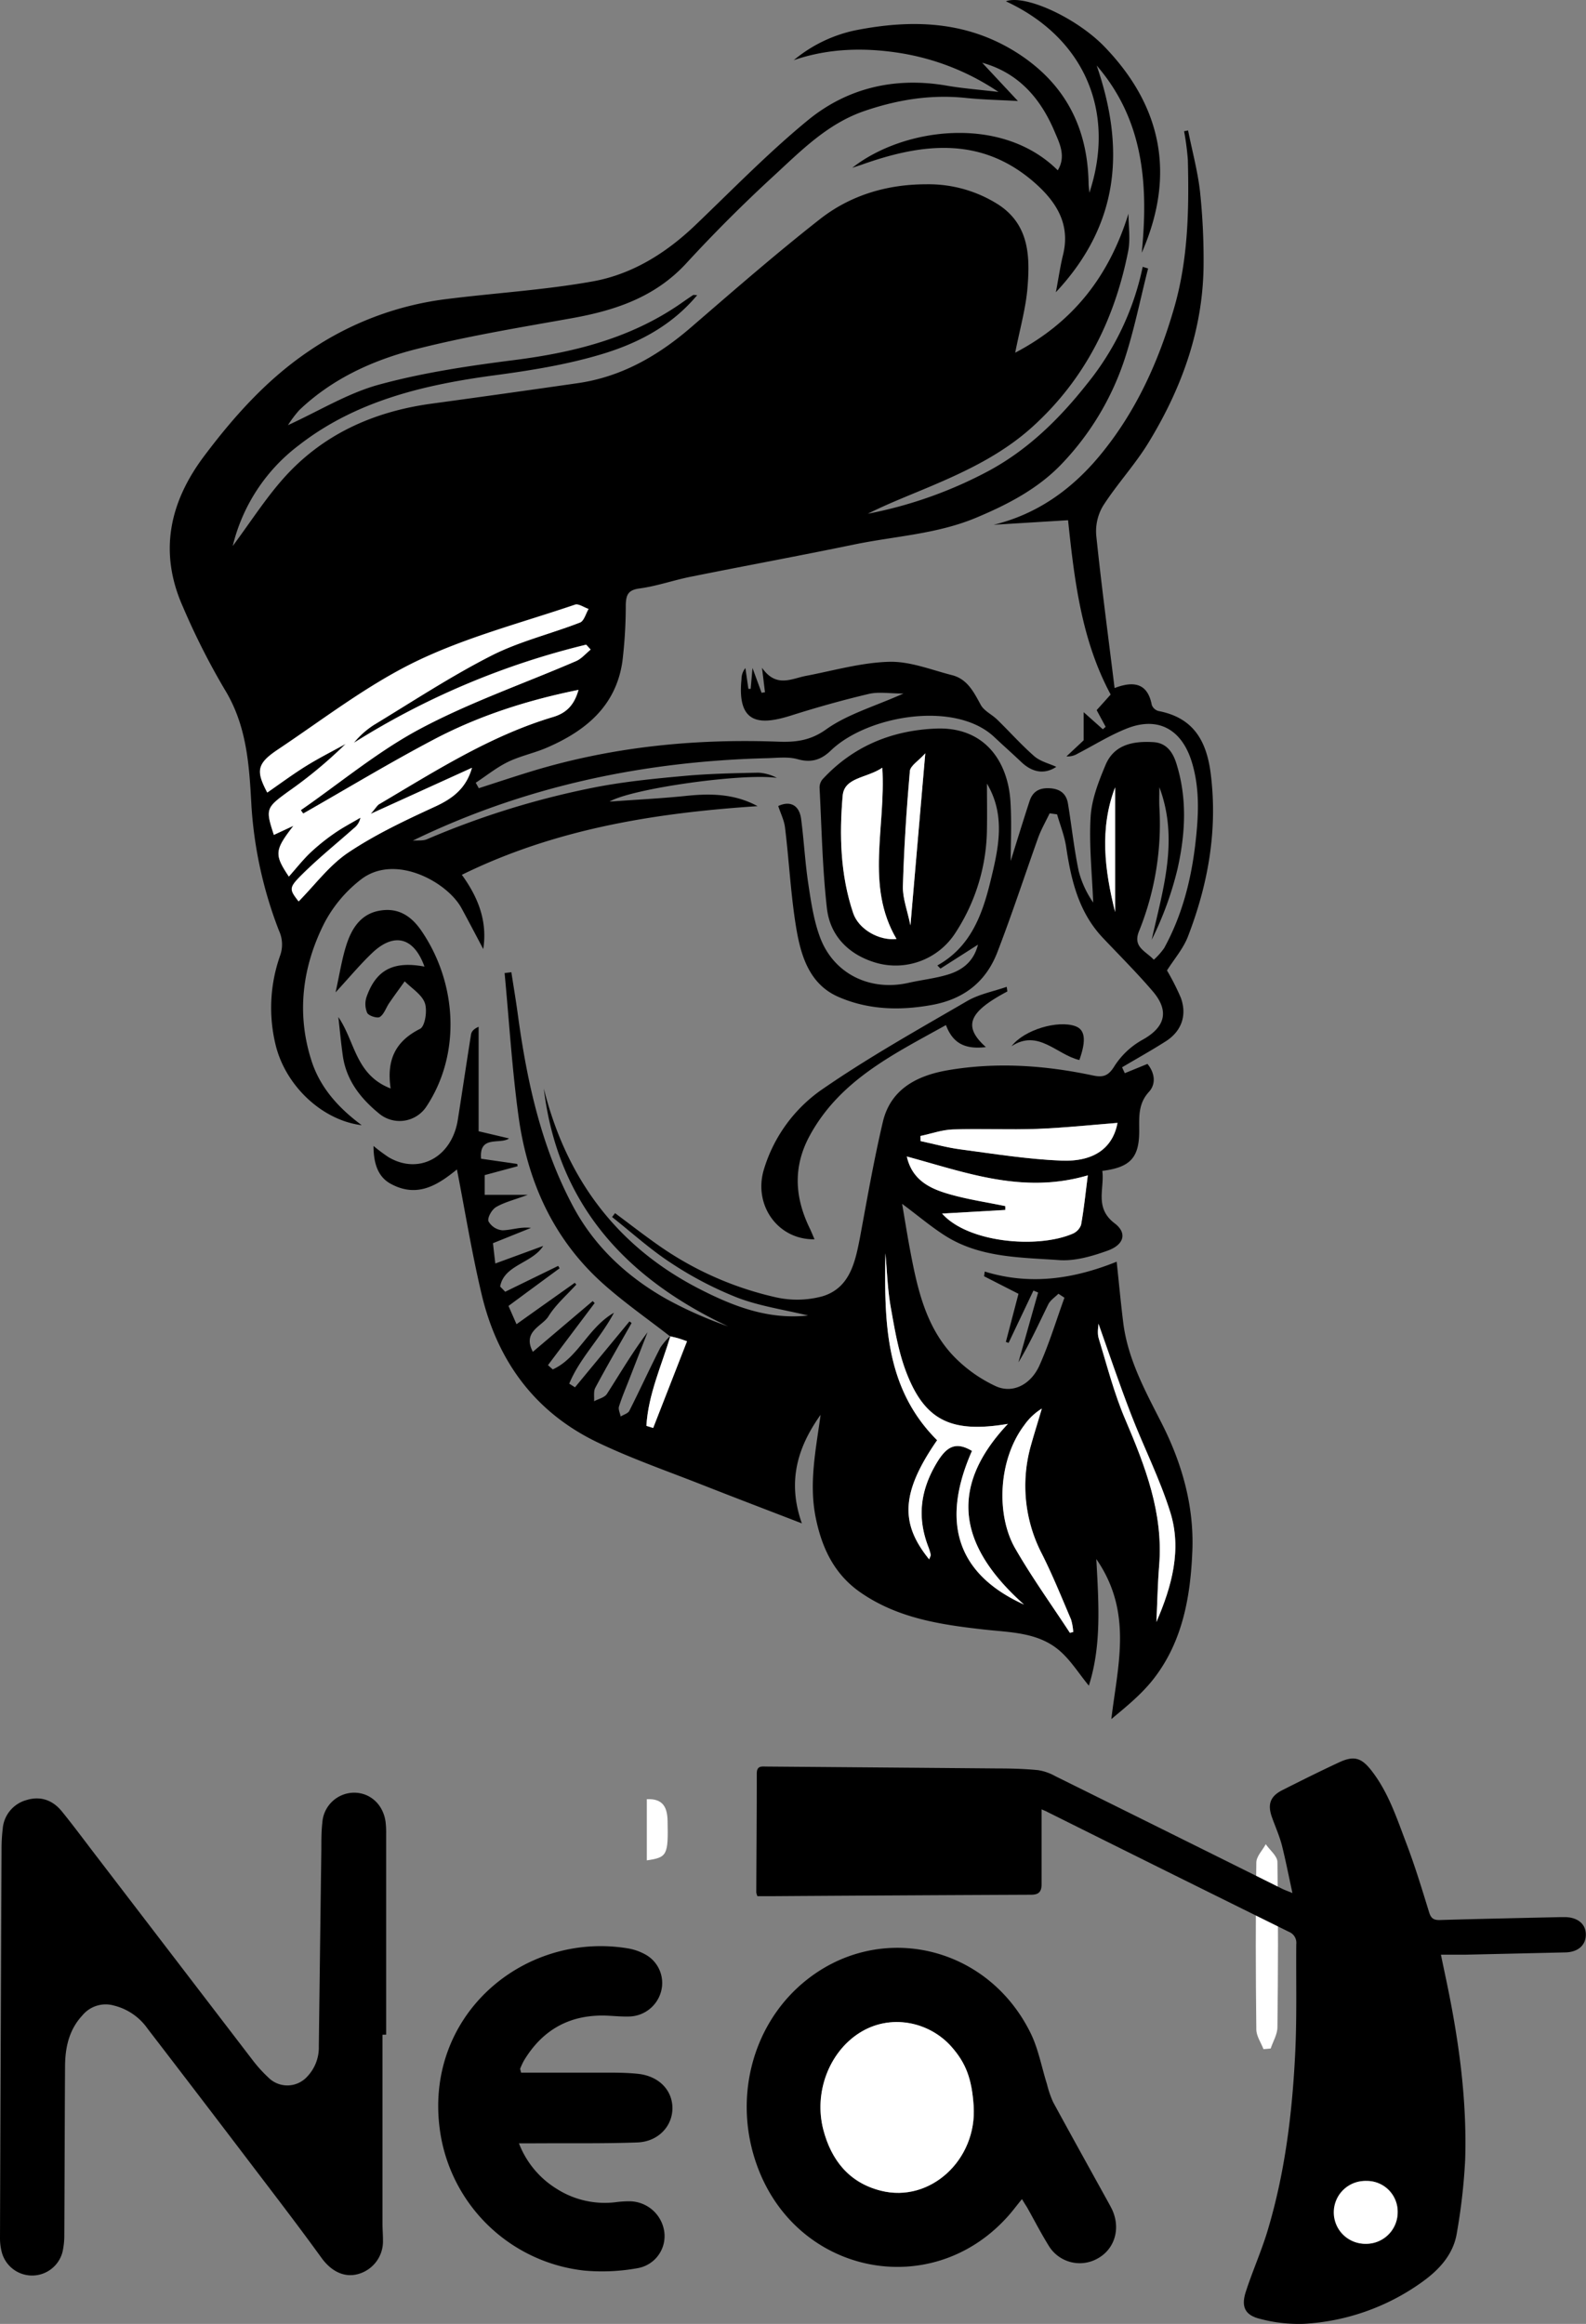 <svg id="Layer_1" data-name="Layer 1" xmlns="http://www.w3.org/2000/svg" viewBox="0 0 468.85 686.75"><rect x="0" y="0" width="468.85" height="686.75" fill="#808080" stroke="none"/><defs><style>.cls-1{fill:#fff;}</style></defs><title>Neat</title><path d="M996.2,309.14c17.17-9,27.77-22.64,33.49-41.1,0,3.72.61,7.56-.1,11.14-4,20.15-12.75,37.76-28.2,51.78-8.92,8.1-19.52,13.16-30.42,17.77-6.14,2.6-12.36,5-18.35,8a126.41,126.41,0,0,0,35.79-12.69c11.65-6.29,20.93-15.43,29.07-25.74a80.94,80.94,0,0,0,16.41-34.54l1.6.49c-2.33,9.11-4.14,18.4-7.11,27.3a81.7,81.7,0,0,1-18.47,30.49c-6.93,7.26-15.83,11.92-25.2,15.84-11.73,4.92-24.25,5.46-36.41,8-15.9,3.28-31.87,6.22-47.79,9.42-5.14,1-10.15,2.81-15.33,3.5-3.36.45-4,1.82-4.1,4.79a138.2,138.2,0,0,1-1,16.79c-1.9,13.19-10.87,20.52-22.3,25.46-3.75,1.63-7.87,2.45-11.53,4.23-3.37,1.64-6.36,4.07-9.52,6.15l.9,1.62c5-1.62,10.07-3.3,15.14-4.86,23.88-7.33,48.35-9.81,73.24-8.9,5,.19,9.49-.19,14.26-3.6,6.3-4.5,14.21-6.75,22.89-10.62-4.14,0-7.32-.57-10.22.11-7.76,1.83-15.46,4-23.07,6.41-8.66,2.71-16,3-14.58-10.76a5.21,5.21,0,0,1,1.15-3.29c.3,2.05.59,4.1.89,6.15l.67,0c.14-1.58.28-3.17.54-6.18,1.18,3.23,1.94,5.28,2.69,7.34l1-.17-.88-7.22c4.21,6,8.65,3.22,13,2.39,8.18-1.56,16.35-3.93,24.58-4.16,6.15-.17,12.42,2.37,18.57,3.94,4.57,1.16,6.45,5,8.54,8.83,1,1.78,3.27,2.79,4.82,4.3,3.7,3.59,7.14,7.48,11,10.85,1.8,1.55,4.42,2.16,6.49,3.12-3.27,2.18-6.89,1.87-10.35-1.42-2.63-2.5-5.36-4.91-8-7.4-11.57-10.87-37.55-6.36-48.3,4-2.89,2.78-5.8,3.69-9.83,2.56-2.78-.78-5.93-.38-8.9-.3-36.54.91-71.63,8.24-104.87,24.37,1.41-.12,3,.11,4.21-.41a247.49,247.49,0,0,1,50.25-15.46c8.54-1.62,17.24-2.48,25.91-3.26,7.22-.66,14.49-.8,21.75-.95a13.08,13.08,0,0,1,5.54,1.54c-10-1.47-42.83,3.12-49.47,7,7.78-.56,15.29-.92,22.75-1.7,7.28-.76,14.32-.58,21,3.05-30.24,2-59.73,6.68-87.42,20.29,4.7,6.48,7.63,13.53,6.33,21.94-2.2-4.15-4.29-8.16-6.45-12.12-4.21-7.7-19.65-16.26-29.75-8.41a39.44,39.44,0,0,0-10.86,13c-6.45,12.87-8.2,26.64-3.7,40.58,2.52,7.81,7.86,13.85,14.84,19-11.76-1.43-22.65-11.76-25.51-23.92a46.27,46.27,0,0,1,1.39-26.24,9.7,9.7,0,0,0-.35-7.33,123.27,123.27,0,0,1-8.13-36.73c-.65-12-1.31-23.78-7.92-34.55a211,211,0,0,1-12.35-24.43c-7.2-16.13-4-30.94,6.4-44.7,8.85-11.75,18.56-22.57,30.86-30.87a92.23,92.23,0,0,1,40.43-15.33c14.47-1.83,29.1-2.68,43.43-5.25,11.58-2.07,21.57-8.26,30.19-16.46,11-10.5,21.67-21.51,33.42-31.15s25.88-12.88,41.13-10.23c4.79.83,9.67,1.18,15.24,1.85A72.34,72.34,0,0,0,962,220.56c-10.38-1.62-21-1.41-31.26,2.13a41.88,41.88,0,0,1,18.15-8.81c16.78-3.32,33-2.86,48,6.73,14,9,20.7,21.89,21,38.34,0,.81.13,1.62.24,2.92,7.87-23.75-1.33-45.75-24.68-56.57,5.63-2.13,20.85,4.83,29.16,13.43,17.25,17.87,20.92,38.3,11,60.88,2.05-20.63.39-39.42-13.32-55.34,8.31,24.22,7,46.63-12.07,67,.84-4.43,1.31-7.76,2.11-11,2.27-9.16-2-15.75-8.41-21.39-15.68-13.74-33.07-11.7-50.89-5.38-.75.27-1.52.5-3,1,15.12-11.9,44.18-15.76,60.75.74,2.56-4.18.46-8.13-.89-11.34-4.09-9.75-10.59-17.45-21.45-20.45L997,234.76c-5.34-.3-10.45-.39-15.51-.92-10.25-1.06-20.1.54-29.77,3.84-11,3.73-18.85,11.8-27,19.3q-13.41,12.33-25.78,25.77c-9.23,10-21,13.9-33.84,16.2-15.42,2.76-30.92,5.29-46.07,9.15-12.7,3.24-24.71,8.7-34.46,18a33.57,33.57,0,0,0-3.35,4.45c9.24-4.22,17.75-9.5,27-12,13-3.54,26.55-5.54,40-7.25,17.59-2.24,34.33-6.45,49.11-16.69,1.2-.84,2.4-1.68,3.63-2.48.2-.13.55,0,1.23,0-7.72,9.25-17.85,14.39-28.67,17.58-10.12,3-20.69,4.7-31.18,6.1-20.84,2.79-41,7.52-57.91,20.68a52.83,52.83,0,0,0-19.54,29.77c5.31-7.16,9.6-13.87,14.81-19.77,11.68-13.23,26.87-20,44.17-22.32q21.41-2.92,42.8-6c13.1-1.84,24-8.13,33.83-16.64,12.58-10.85,25.11-21.78,38.16-32,9-7,19.8-10.16,31.2-10.16a38.39,38.39,0,0,1,21.47,6.07c9.29,6.13,9.28,15.82,8.43,25.33C999.16,296.68,997.5,302.53,996.2,309.14ZM870.7,396.87l-1.35-1.48a230.82,230.82,0,0,0-68.68,29,25.21,25.21,0,0,1,5.92-5.29c11.49-7,22.76-14.38,34.7-20.46,8.27-4.21,17.54-6.42,26.26-9.81,1.17-.46,1.68-2.6,2.5-4-1.33-.45-2.91-1.62-4-1.26-15.83,5.38-32.24,9.62-47.18,16.87-14.36,7-27.26,17-40.63,25.92-6.27,4.19-6.55,6.34-3.18,12.72,3.78-2.6,7.48-5.36,11.38-7.78s7.86-4.41,11.81-6.59a133.4,133.4,0,0,1-16.95,14.08c-6.6,4.78-6.79,5.14-4.28,12.81l5.79-2.69c-5.6,7.22-5.69,8.49-1.36,15,2.21-2.48,4.16-5,6.44-7.14a61.53,61.53,0,0,1,7.32-5.85c2.36-1.63,4.93-2.95,7.4-4.41a5.06,5.06,0,0,1-1.92,3.12c-5.06,4.49-10.35,8.75-15.15,13.5-4.19,4.16-4,4.53-1.21,8.13,4.78-4.82,9-10.65,14.67-14.43,8-5.37,16.88-9.54,25.68-13.59,5.18-2.39,9.15-5.34,10.9-11.46L805.68,445.4c1.5-1.72,1.9-2.49,2.52-2.86,16.55-9.79,32.79-20.2,51.43-25.77,3.89-1.16,6.23-3.52,7.47-8-15.3,3.09-29.47,7.68-42.71,14.64S798.6,438,785.73,445.32c-.24-.33-.48-.67-.71-1,11.71-8.12,22.8-17.4,35.29-24.05,14.73-7.84,30.7-13.35,46.08-20C868,399.57,869.27,398,870.7,396.87Z" transform="translate(-696.09 -204.91)"/><path d="M894.13,599.79c-6.59-5.14-13.48-9.93-19.7-15.48-14.8-13.2-22.44-30.33-25.07-49.62-1.91-14-2.77-28.15-4.1-42.23l2-.24c.63,4.12,1.33,8.23,1.89,12.36,2.69,19.81,6.91,39.24,16.44,57,6.31,11.75,15.9,20.65,27.49,27.19a118.88,118.88,0,0,0,18.2,8.08c-30.19-14.22-50.31-36-54.43-70.25,6.63,26.47,21.43,46.58,45.93,59.17,10.09,5.18,20.44,9.19,32.2,7.89-7.07-1.72-14.28-2.75-20.91-5.28a106.09,106.09,0,0,1-19.64-10.26c-6.14-4-11.62-9-17.4-13.56.29-.38.59-.76.88-1.15,4.25,3.16,8.43,6.41,12.76,9.45a97.54,97.54,0,0,0,34.48,15.35,28.59,28.59,0,0,0,14.15-.25c8-2.47,9.59-10,11-17.27,2.12-11.43,4.11-22.9,6.77-34.21,2.31-9.85,10.29-13.77,19.27-15.31,14.3-2.45,28.61-1.46,42.76,1.54,2.93.62,4.55.29,6.36-2.62a23.3,23.3,0,0,1,8.25-7.84c6.73-3.68,8.24-8.45,3.15-14.4-4.68-5.47-9.8-10.57-14.75-15.8-7.14-7.55-9.37-17-10.85-26.88-.49-3.27-1.76-6.41-2.68-9.61l-2.2-.3c-1.16,2.43-2.52,4.78-3.43,7.3-4,11.21-7.71,22.56-12,33.68-3.37,8.79-9.89,13.93-19.39,15.65s-18.85,1.45-27.65-2.4-11.21-12.61-12.57-21.13c-1.53-9.57-2-19.3-3.19-28.94-.26-2.13-1.31-4.17-2-6.32,3.45-1.62,6.23-.34,6.77,3.86.83,6.34,1.16,12.76,2.11,19.08.8,5.3,1.59,10.74,3.43,15.73,4,10.91,14.8,16.18,26.25,13.57,3.81-.86,7.75-1.28,11.48-2.4,4.34-1.28,7.75-3.86,9-8.87l-11.08,7.07-.92-.93c9.83-5.45,13.28-15,15.66-24.73,2.33-9.53,4.7-19.45-1-29,0,4.44.08,8.87,0,13.31a57,57,0,0,1-9.52,31.09,21,21,0,0,1-23,8.62c-8-2.24-13.84-7.76-14.79-16.19-1.34-11.79-1.55-23.71-2.17-35.57a3.82,3.82,0,0,1,.87-2.53c9.07-9.83,20.59-14.51,33.7-15,14.13-.5,21.11,9.56,21.86,21.61.39,6.19.07,12.43.07,17.51,1.6-5.11,3.53-11.42,5.58-17.7.92-2.78,2.83-3.95,5.94-3.78s4.94,1.62,5.42,4.59c1.08,6.61,1.79,13.29,3.15,19.84a29.33,29.33,0,0,0,4.3,9.35c-.33-8.46-1.26-16.95-.76-25.35.31-5.19,2.36-10.43,4.41-15.32,2.56-6.09,8.26-7.09,14.13-6.74,3.75.22,5.69,2.79,6.78,6.23,3.3,10.39,2.69,20.91.36,31.26a98.2,98.2,0,0,1-7.63,20.91c3.36-15,8.07-29.64,2.27-45.08,0,1.94-.09,3.88,0,5.82a84.55,84.55,0,0,1-6,36.69c-1.94,4.74,1.85,5.82,4.36,8.47a20.58,20.58,0,0,0,3.06-3.44c5.19-9.46,7.86-19.63,9.16-30.34,1-8.42,1.5-16.69-1.06-24.87-3-9.47-9.89-13.23-18.91-9.77-5.14,2-9.88,5-14.8,7.54a5.53,5.53,0,0,1-3.27.79l5.08-4.75v-8.31l5.67,5.05.83-.73c-.88-1.62-1.75-3.25-2.66-4.93,1.41-1.56,2.72-3,4.14-4.61-8.53-15.88-10.68-33.26-12.59-51.51l-22,1.35c12.82-3.11,23-10.41,31.2-20.24,10.85-13,17.69-28.17,22.32-44.42,4-14.18,4.25-28.64,3.89-43.17a78.86,78.86,0,0,0-1.11-8.47l1.18-.23c1.2,6,2.82,11.94,3.52,18a189.82,189.82,0,0,1,1.06,20.79c.06,19.27-6.17,36.78-16,53-4,6.7-9.48,12.55-13.72,19.15a14.69,14.69,0,0,0-2,8.84c1.53,14.8,3.51,29.55,5.41,45,6.07-2.34,9.84-1.11,11,5a2.93,2.93,0,0,0,2,1.79c10.45,2,14.3,9,15.47,18.9,2,16.57-.86,32.37-6.77,47.7-1.38,3.6-4.08,6.69-6.21,10.06a70.46,70.46,0,0,1,4.1,8.09c1.88,5.17.19,9.88-4.43,12.83-4.23,2.7-8.62,5.14-12.94,7.7.26.58.53,1.16.8,1.74l6.7-2.74c2.1,2.54,2.65,5.85.43,8.27-3.25,3.55-2.86,7.49-2.87,11.58,0,7.82-2.61,10.73-10.91,11.76.71,5.27-2.41,10.9,3.66,15.51,3.74,2.83,2.81,6.32-2.1,8.07-4.55,1.63-9.61,3.12-14.31,2.79-11.38-.81-23.16-.69-33.37-7-4.29-2.67-8.16-6-13.06-9.63.79,4.61,1.43,8.64,2.17,12.65,2.18,11.65,4.53,23.37,13,32.31a41.89,41.89,0,0,0,12.5,8.92c5,2.29,10.37-.42,12.94-6.14,2.9-6.47,4.95-13.31,7.38-20l-1.78-1.17c-1,1-2.38,1.89-3,3.13-2.82,5.73-5.43,11.56-8.83,17.15q2.91-10.32,5.83-20.65l-1.39-.57-7.34,15.45-.81-.27c1.23-4.69,2.47-9.39,3.73-14.22L987,582.06c.07-.46.13-.92.2-1.39,13.33,4.11,26.15,2.25,39-2.91.67,6.31,1.21,12.13,1.93,17.94,1.33,10.78,6.44,20.11,11.27,29.6,6.06,11.86,9.7,24.57,9.17,37.9-.53,13.18-2.75,26.29-11,37.24-3.56,4.77-8.32,8.64-12.95,12.48,1.89-16,6.43-31.56-4.44-47.29.74,13.51,1.53,25.7-2.21,37.42-3-3.65-5.45-7.66-8.86-10.52-6.37-5.34-14.61-5.21-22.37-6.1C974,685,961.4,683.08,950.47,675.5c-7.65-5.3-11.31-12.89-13.17-21.77-2.19-10.41,0-20.49,1.37-30.72-6.77,9.49-9.94,19.68-5.53,32.08-10.51-4.06-20.21-7.75-29.88-11.56-10.19-4-20.59-7.63-30.46-12.35-18.5-8.85-29.64-24-34.32-43.74-2.9-12.21-4.91-24.63-7.31-36.94-5.35,4.31-11.55,8.68-19.66,4.19-3.26-1.81-5-5.25-5-11.13a53,53,0,0,0,4.42,3.3c9,5.33,18.74,0,20.49-11,1.33-8.4,2.57-16.82,3.91-25.22.14-.86.72-1.64,2.25-2.3v30.87l9,2.12c-2.58,1.89-8.92-1.1-8.27,6L849,548.87l.09.68-9.71,2.62V558H852.1c-4.05,1.5-6.93,2.19-9.37,3.62-1.24.73-2.61,3.13-2.24,4.2a5.25,5.25,0,0,0,4.13,2.66c2.7-.05,5.37-1.1,8.43-.71l-11.23,4.52c.19,1.68.37,3.3.69,6l14.16-5.19c-3.26,5.17-11.58,5.56-12.73,12l1.5,1.54L861.09,579l.43.7c-4.94,3.63-9.87,7.26-15.11,11.13.7,1.6,1.39,3.18,2.37,5.4C854.71,592,860.36,588,866,584l.46.5c-2.8,3.11-6.08,5.92-8.25,9.42-1.8,2.92-7.8,4.4-4.6,10.47l17.69-15,.58.59-13.8,18.35,1.42,1.26c7.55-3.44,10.36-12.29,18.08-16.74-4.06,7.67-10.17,13.49-13.21,20.95l1.7,1.08,16.1-19.48.63.48c-3.6,6.36-7.27,12.68-10.72,19.12-.59,1.09-.27,2.67-.37,4,1.29-.71,3.1-1.08,3.8-2.17,3.9-6.06,7.53-12.29,12-18.21q-2.65,6.82-5.31,13.65c-1.07,2.76-2.25,5.48-3.13,8.3-.26.84.31,1.94.5,2.93.87-.55,2.16-.89,2.56-1.67,3.13-6.18,6-12.48,9.16-18.66a19.36,19.36,0,0,1,3-3.5c-2.63,8.82-6.58,17.33-7.11,26.61l2,.62c3.33-8.53,6.66-17,10-25.62-1.47-.5-2.08-.74-2.71-.92S894.91,600,894.13,599.79Zm80.46-36.25c7.66,8.62,28.09,10.4,38.49,6a4.56,4.56,0,0,0,2.59-2.64c.84-4.59,1.31-9.25,2-14.65-19.26,5.65-36.2-.9-53.51-5.57,1.6,7.06,6.92,9.47,12.47,11.1s11.09,2.4,16.65,3.56c0,.38,0,.76,0,1.13Zm-13.48-81.16c-9.28-15.75-3.08-33-4.19-50.6-4.62,3.13-11.24,2.78-11.72,8.29-1,11.63-.69,23.41,3.11,34.68C950,479.62,956.07,483,961.11,482.38Zm9.67,183.35c.26-.76.51-1.09.45-1.37a15.74,15.74,0,0,0-.7-2.31c-3.37-8.72-2.39-16.73,2.5-24.87,2.89-4.8,5.57-6.37,10.39-3.5-10.66,24.07-1.49,37.75,15.38,45.4-18.07-16.11-23.49-33.49-4.75-53.39-16.63,2.83-24.46-1-29.93-14.94-2.42-6.17-3.53-12.91-4.7-19.48-.95-5.27-1.09-10.67-1.59-16-.3,19.87-.3,39.71,15.29,55.25C962.27,646.18,962.26,655.25,970.78,665.73Zm55.67-129c-7.75.6-15.69,1.47-23.64,1.77-8.34.31-16.71-.11-25,.17-3.21.1-6.39,1.26-9.59,1.93l.05,1.51c3.93.83,7.82,1.93,11.79,2.45,9.91,1.3,19.82,2.91,29.77,3.32S1025.09,543.93,1026.45,536.74Zm-14.08,150.69,1-.27a16.46,16.46,0,0,0-.65-3.7c-2.76-6.46-5.4-13-8.55-19.27a43.66,43.66,0,0,1-3.22-32.47c1-3.54,2.09-7.05,3.13-10.58A17.62,17.62,0,0,0,998.9,626c-7.83,10.34-8.32,26.63-2.74,36.37C1001.09,671,1006.93,679.11,1012.37,687.43Zm25.57-3.2c4.61-10.59,7.55-21.49,4.09-32.52-3.1-9.89-7.89-19.25-11.63-29-3.48-9-6.56-18.2-9.59-26.68,0,.81-.43,2.71.07,4.33,2.45,8.07,4.56,16.32,7.87,24,5.92,13.85,11.27,27.66,10,43.14C1038.31,673.12,1038.21,678.68,1037.94,684.23Zm-68.32-256.7c-2,2.27-4.42,3.66-4.56,5.26-1,11.31-1.73,22.66-2.06,34-.1,3.54,1.32,7.13,2.23,11.59C966.71,461.21,968.1,445.14,969.62,427.53Zm56.12,10.05c-4.66,12.18-3.1,24.51,0,36.85Z" transform="translate(-696.09 -204.91)"/><path d="M796.11,505.46c5,7.27,5,17.06,15.46,21.11-1.27-8.58,1.51-14,8.69-17.62,1.49-.74,2.21-5.43,1.42-7.64-.9-2.52-3.87-4.31-5.95-6.41-1.51,2.11-3.06,4.2-4.53,6.35-1,1.41-1.52,3.32-2.81,4.18-.73.49-3.29-.31-3.75-1.2a6.61,6.61,0,0,1-.16-4.8c2.85-8,8-10.58,17.09-8.88-3.11-8.64-8.94-10.24-15.49-4-3.54,3.37-6.68,7.16-10.79,11.62,1.18-5.31,1.85-9.84,3.24-14.14,1.51-4.63,4.08-8.82,9.35-9.92,5.6-1.16,9.63,1.22,12.84,5.94,10.57,15.51,11.7,36.5,1.33,52A9.48,9.48,0,0,1,808.18,534c-5.49-4.48-9.71-9.83-10.75-17.11C796.89,513.07,796.54,509.26,796.11,505.46Z" transform="translate(-696.09 -204.91)"/><path d="M993.88,497.9c-11.32,6-13.32,10.2-6.35,16.44-6.21.73-9.78-1.14-11.8-6.51-15.33,8.55-31.19,16.13-40.19,32.53-5.14,9.36-4.53,18.46,0,27.7.47,1,.86,2,1.34,3.08-10.84.18-18.1-10.07-15-20.54a44.31,44.31,0,0,1,17.59-24c13.65-9.4,28.18-17.53,42.53-25.87,3.52-2.05,7.78-2.84,11.69-4.2Z" transform="translate(-696.09 -204.91)"/><path d="M1015.17,518.16c-6.74-1.56-12.12-9.26-20.06-4.08,3.82-4.93,13.72-7.75,18.85-5.93C1016.79,509.16,1017.32,512.13,1015.17,518.16Z" transform="translate(-696.09 -204.91)"/><path class="cls-1" d="M870.7,396.87c-1.43,1.16-2.69,2.7-4.31,3.4-15.38,6.64-31.35,12.15-46.08,20-12.49,6.65-23.58,15.93-35.29,24.05.23.34.47.68.71,1,12.87-7.33,25.56-15,38.66-21.9s27.41-11.55,42.71-14.64c-1.24,4.47-3.58,6.83-7.47,8-18.64,5.57-34.88,16-51.43,25.77-.62.37-1,1.14-2.52,2.86l29.94-13.59c-1.75,6.12-5.72,9.07-10.9,11.46-8.8,4.05-17.67,8.22-25.68,13.59-5.63,3.78-9.89,9.61-14.67,14.43-2.75-3.6-3-4,1.21-8.13,4.8-4.75,10.09-9,15.15-13.5a5.06,5.06,0,0,0,1.92-3.12c-2.47,1.46-5,2.78-7.4,4.41a61.53,61.53,0,0,0-7.32,5.85c-2.28,2.16-4.23,4.66-6.44,7.14-4.33-6.48-4.24-7.75,1.36-15l-5.79,2.69c-2.51-7.67-2.32-8,4.28-12.81a133.4,133.4,0,0,0,16.95-14.08c-3.95,2.18-8,4.22-11.81,6.59s-7.6,5.18-11.37,7.79c-3.38-6.39-3.1-8.54,3.17-12.73,13.37-8.93,26.27-18.94,40.63-25.92,14.94-7.25,31.35-11.49,47.18-16.87,1-.36,2.63.81,4,1.26-.82,1.36-1.33,3.5-2.5,4-8.72,3.39-18,5.6-26.26,9.81-11.94,6.08-23.21,13.5-34.7,20.46a25.21,25.21,0,0,0-5.92,5.29,230.82,230.82,0,0,1,68.68-29Z" transform="translate(-696.09 -204.91)"/><path class="cls-1" d="M974.59,563.54l18.69-1.08c0-.37,0-.75,0-1.13-5.56-1.16-11.22-2-16.65-3.56s-10.87-4-12.47-11.1c17.31,4.67,34.25,11.22,53.51,5.57-.7,5.4-1.17,10.06-2,14.65a4.56,4.56,0,0,1-2.59,2.64C1002.68,573.94,982.25,572.16,974.59,563.54Z" transform="translate(-696.09 -204.91)"/><path class="cls-1" d="M961.11,482.38c-5,.59-11.16-2.76-12.8-7.63-3.8-11.27-4.13-23.05-3.11-34.68.48-5.51,7.1-5.16,11.72-8.29C958,449.41,951.83,466.63,961.11,482.38Z" transform="translate(-696.09 -204.91)"/><path class="cls-1" d="M970.78,665.73c-8.52-10.48-8.51-19.55,2.34-35.22-15.59-15.54-15.59-35.38-15.29-55.25.5,5.34.64,10.74,1.59,16,1.17,6.57,2.28,13.31,4.7,19.48,5.47,14,13.3,17.77,29.93,14.94-18.74,19.9-13.32,37.28,4.75,53.39-16.87-7.65-26-21.33-15.38-45.4-4.82-2.87-7.5-1.3-10.39,3.5-4.89,8.14-5.87,16.15-2.5,24.87a15.74,15.74,0,0,1,.7,2.31C971.29,664.64,971,665,970.78,665.73Z" transform="translate(-696.09 -204.91)"/><path class="cls-1" d="M1026.45,536.74c-1.36,7.19-6.69,11.56-16.67,11.15s-19.86-2-29.77-3.32c-4-.52-7.86-1.62-11.79-2.45l-.05-1.51c3.2-.67,6.38-1.83,9.59-1.93,8.34-.28,16.71.14,25-.17C1010.76,538.21,1018.7,537.34,1026.45,536.74Z" transform="translate(-696.09 -204.91)"/><path class="cls-1" d="M1012.37,687.43c-5.44-8.32-11.28-16.42-16.21-25-5.58-9.74-5.09-26,2.74-36.37a17.62,17.62,0,0,1,5.16-4.88c-1,3.53-2.13,7-3.13,10.58a43.66,43.66,0,0,0,3.22,32.47c3.15,6.27,5.79,12.81,8.55,19.27a16.46,16.46,0,0,1,.65,3.7Z" transform="translate(-696.09 -204.91)"/><path class="cls-1" d="M1037.94,684.23c.27-5.55.37-11.11.82-16.65,1.26-15.48-4.09-29.29-10-43.14-3.31-7.72-5.42-16-7.87-24-.5-1.62-.07-3.52-.07-4.33,3,8.48,6.11,17.66,9.59,26.68,3.74,9.71,8.53,19.07,11.63,29C1045.49,662.74,1042.55,673.64,1037.94,684.23Z" transform="translate(-696.09 -204.91)"/><path class="cls-1" d="M969.62,427.53c-1.52,17.61-2.91,33.68-4.39,50.86-.91-4.46-2.33-8.05-2.23-11.59.33-11.35,1.08-22.7,2.06-34C965.2,431.19,967.58,429.8,969.62,427.53Z" transform="translate(-696.09 -204.91)"/><path class="cls-1" d="M894.13,599.79c.78.18,1.57.35,2.34.56s1.24.42,2.71.92c-3.34,8.57-6.67,17.09-10,25.62l-2-.62c.53-9.28,4.48-17.79,7.11-26.61Z" transform="translate(-696.09 -204.91)"/><path class="cls-1" d="M1025.74,437.58v36.85C1022.64,462.09,1021.08,449.76,1025.74,437.58Z" transform="translate(-696.09 -204.91)"/><path class="cls-1" d="M887.3,736.59c4.81-.22,6.06,2.43,6.14,6.44.21,10.06-.09,10.78-6.14,11.64Z" transform="translate(-696.09 -204.91)"/><path class="cls-1" d="M1069.6,810.46c-.74-1.93-2.1-3.85-2.12-5.8-.19-16.44-.23-32.89,0-49.33,0-1.82,1.82-3.62,2.79-5.43,1.2,1.75,3.43,3.48,3.45,5.25.25,16.27.2,32.56,0,48.83,0,2.11-1.3,4.2-2,6.3Z" transform="translate(-696.09 -204.91)"/><path d="M1004,739.59c0,7.65,0,14.9,0,22.15,0,2.21-.85,3.08-3.06,3.09q-38.69.17-77.37.43H920a4.52,4.52,0,0,1-.34-1.12c.05-11.71.16-23.42.15-35.13,0-2.32,1.38-2.08,2.86-2.06q34.2.27,68.39.56c4,0,8,.12,11.91.5a15.32,15.32,0,0,1,5.09,1.78q33.57,16.61,67.1,33.3c.71.35,1.46.6,3,1.24-1.12-5.14-2-9.65-3.11-14.07-.75-2.89-2-5.65-3-8.48-1.29-3.73-.42-6.07,3.14-7.87,5.51-2.78,11-5.52,16.63-8.14,4.45-2.1,6.66-1.5,9.65,2.31,5.08,6.48,7.56,14.23,10.43,21.75,2.51,6.6,4.57,13.39,6.65,20.15.56,1.84,1.37,2.38,3.24,2.32,11.89-.35,23.79-.59,35.69-.86l1.09,0c3.86,0,6.33,2,6.32,5.18s-2.37,5.16-6,5.25q-14.7.34-29.41.67c-2.34,0-4.67,0-7.43,0,.59,2.85,1.07,5.12,1.55,7.4,3.69,17.54,6.18,35.24,5.62,53.2a175.41,175.41,0,0,1-2.44,21.52c-1,6.49-5.3,11.06-10.44,14.72a66.22,66.22,0,0,1-34.89,12.26,44.36,44.36,0,0,1-12.83-1.47c-4.57-1.1-5.71-3.66-4.18-8.22,2-6.15,4.69-12.11,6.51-18.31,5-16.8,7.13-34.1,8-51.53.56-10.86.24-21.76.34-32.65a3.49,3.49,0,0,0-2.13-3.65q-35.79-17.67-71.5-35.47C1005.3,740.11,1004.88,740,1004,739.59Zm105.28,119.12a9.09,9.09,0,0,0-9.23-9.3,9.29,9.29,0,1,0,9.23,9.3Z" transform="translate(-696.09 -204.91)"/><path d="M809.16,806.2q0,27.91,0,55.83c0,1.63.15,3.27.14,4.9a10,10,0,0,1-7.38,10c-4.16,1.14-8-.9-10.84-4.86-6.44-8.9-13.12-17.61-19.78-26.35Q755.55,825,739.69,804.37a17.12,17.12,0,0,0-9.87-6.78,8.92,8.92,0,0,0-9.33,2.84c-4,4.28-5.13,9.5-5.17,15.07-.11,16.61-.12,33.23-.22,49.84a22,22,0,0,1-.55,5.12,9.28,9.28,0,0,1-17.9.14,16.35,16.35,0,0,1-.56-4.29q.2-57.46.46-114.94a49.84,49.84,0,0,1,.34-6,9.59,9.59,0,0,1,7-8.51c4.16-1.29,7.77,0,10.48,3.33,3.25,4,6.35,8.17,9.49,12.28q23.6,30.81,47.2,61.61a41,41,0,0,0,4.41,4.81,7.91,7.91,0,0,0,11.43-.31,12.46,12.46,0,0,0,3.44-8.91q.36-29.28.75-58.55c0-2.54,0-5.09.29-7.61a9.47,9.47,0,0,1,9.38-8.84c4.79,0,8.61,3.51,9.31,8.61a25.92,25.92,0,0,1,.17,3.53q0,29.68,0,59.37Z" transform="translate(-696.09 -204.91)"/><path d="M998.2,854.77c-1.69,2.05-3,3.86-4.55,5.52C971.05,885,931.72,877,920,845.17c-7.2-19.47-1.86-41.23,13.29-54.14,21.94-18.69,54.55-11.67,67.5,14.76,2.27,4.65,3.22,10,4.8,15a30,30,0,0,0,1.83,5.34c5.44,10,11,20,16.52,30,.35.63.69,1.28,1,1.94,2.48,5.6.59,11.62-4.51,14.33a10.73,10.73,0,0,1-14.45-4.06c-2.24-3.63-4.19-7.43-6.28-11.15C999.25,856.49,998.82,855.8,998.2,854.77Zm-14.29-27.58c-.53-8-2.29-12.61-6.51-17.41-6.51-7.4-18.1-10-27.38-4-8.8,5.7-13.35,17.49-10.53,28.46,2.34,9.09,7.66,15.72,17,18.06C971.09,856,985,843.1,983.91,827.19Z" transform="translate(-696.09 -204.91)"/><path d="M850.13,817.4c8.61,0,17.23,0,25.84,0,2.91,0,5.83.05,8.71.35,6.12.65,10.16,4.76,10.19,10.1s-4.17,9.95-10.38,10.18c-10.07.36-20.16.2-30.24.26H849.5a27.25,27.25,0,0,0,11.29,13.53A26.44,26.44,0,0,0,878,855.7a31,31,0,0,1,4.07-.28,10.44,10.44,0,0,1,10.39,9,9.61,9.61,0,0,1-7.92,10.77,58.55,58.55,0,0,1-15.68.71A48.43,48.43,0,0,1,826.22,835c-5.16-34.37,24.61-59.42,55.47-54.32a16.18,16.18,0,0,1,5.1,1.76,9.61,9.61,0,0,1,4.74,10.91,10,10,0,0,1-9.32,7.46c-2.08.07-4.17-.12-6.25-.23q-16.51-.84-25,13.29a20.88,20.88,0,0,0-1.11,2.4Z" transform="translate(-696.09 -204.91)"/><path class="cls-1" d="M1109.25,858.71a9.34,9.34,0,0,1-9.34,9.27,9.29,9.29,0,1,1,.11-18.57A9.09,9.09,0,0,1,1109.25,858.71Z" transform="translate(-696.09 -204.91)"/><path class="cls-1" d="M983.91,827.19C985,843.1,971.09,856,956.46,852.28c-9.31-2.34-14.63-9-17-18.06-2.82-11,1.73-22.76,10.53-28.46,9.28-6,20.87-3.38,27.38,4C981.62,814.58,983.38,819.19,983.91,827.19Z" transform="translate(-696.09 -204.91)"/></svg>
